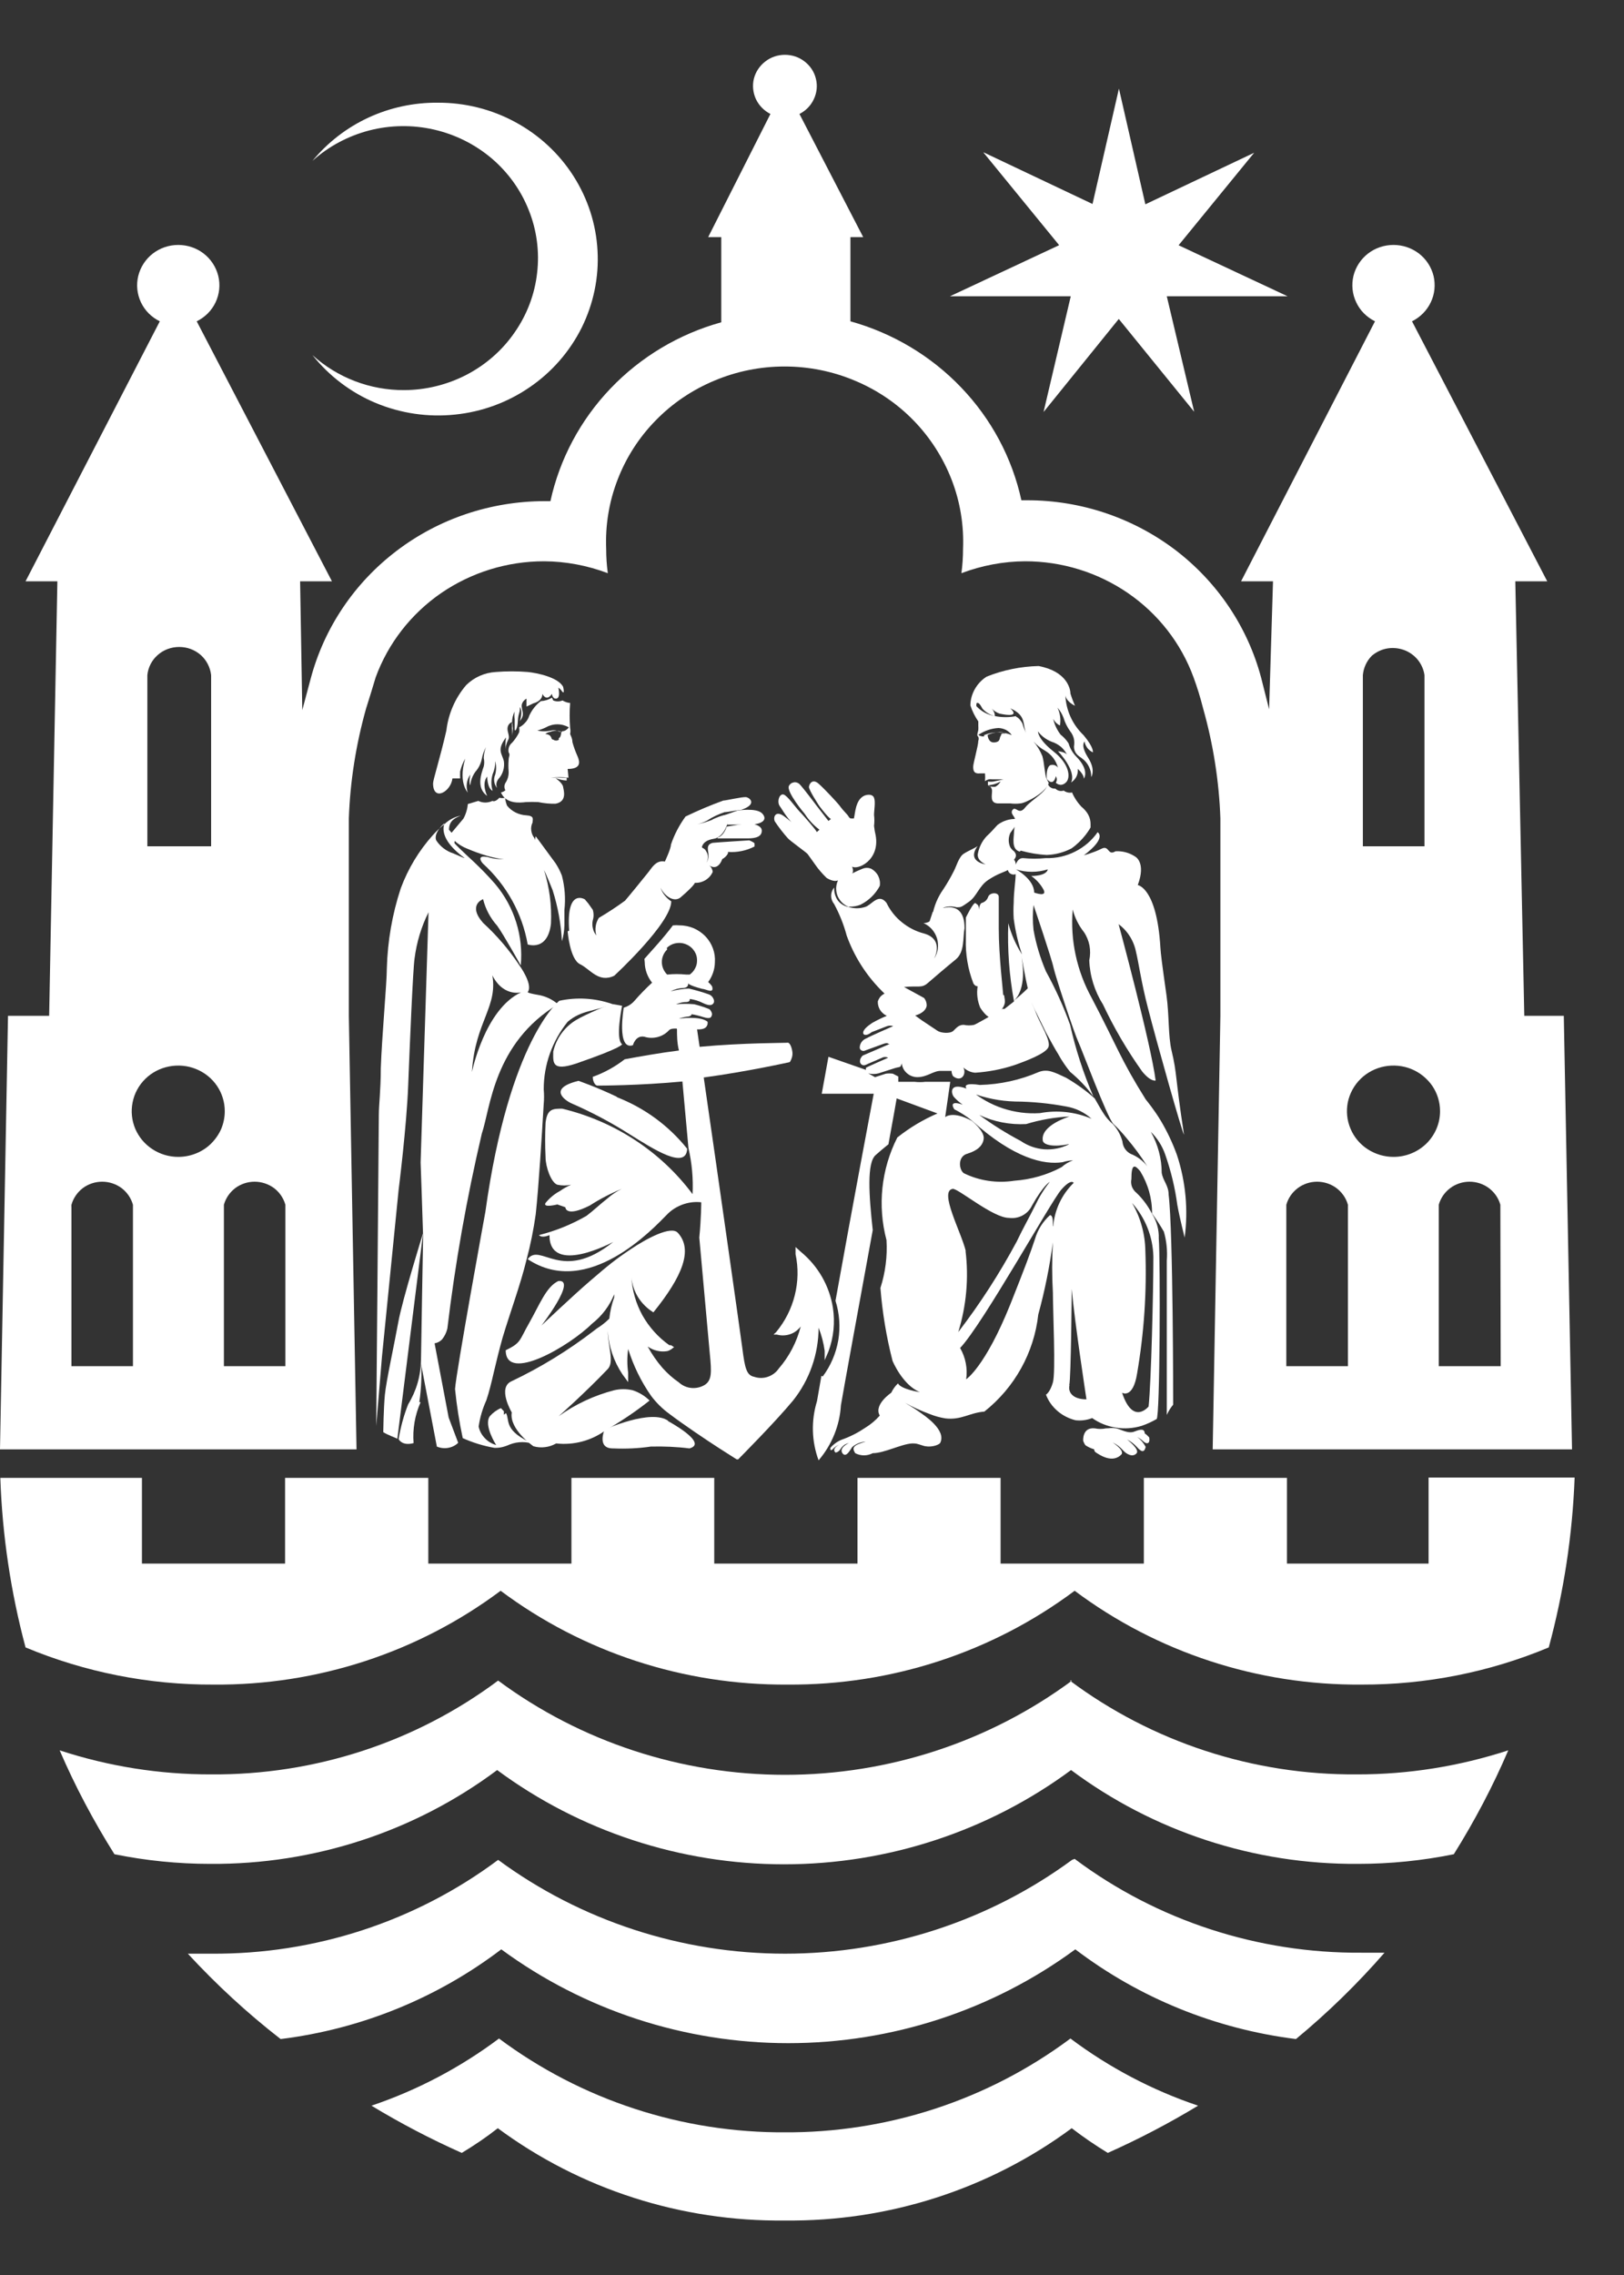 <svg width="15" height="21" viewBox="0 0 15 21" fill="none" xmlns="http://www.w3.org/2000/svg">
<rect x="0" y="0" width="15" height="21" fill="#333333" stroke="none"/>
<g clip-path="url(#clip0_618_53)">
<path d="M4.654 13.059V13.027L4.627 12.998C4.587 13.015 4.552 13.041 4.524 13.073C4.465 13.157 4.583 13.339 4.583 13.339C4.543 13.327 4.506 13.306 4.478 13.275C4.449 13.245 4.429 13.208 4.421 13.168C4.433 13.085 4.457 13.003 4.492 12.926C4.515 12.859 4.539 12.764 4.562 12.663C4.586 12.562 4.609 12.466 4.642 12.348C4.71 12.12 4.807 11.86 4.863 11.629C4.9 11.491 4.928 11.351 4.948 11.21C4.975 10.962 5.004 10.497 5.022 10.191C5.026 10.146 5.026 10.101 5.022 10.055C5.022 9.829 5.1 9.61 5.243 9.432C5.375 9.319 5.499 9.339 5.652 9.267C5.496 9.213 5.328 9.203 5.166 9.238C5.166 9.238 4.704 9.596 4.483 11.187C4.483 11.187 4.212 12.669 4.203 12.822C4.218 12.974 4.242 13.125 4.274 13.275C4.367 13.317 4.466 13.347 4.568 13.365C4.598 13.365 4.639 13.365 4.71 13.333C4.783 13.305 4.865 13.305 4.939 13.333C4.645 13.209 4.712 13.113 4.674 13.044" fill="white"/>
<path d="M6.627 7.739H6.907C6.989 7.739 7.039 7.719 7.036 7.664C7.033 7.609 6.916 7.598 6.916 7.598L6.712 7.63C6.712 7.63 6.689 7.713 6.63 7.731" fill="white"/>
<path d="M9.266 9.183C9.266 9.16 9.225 8.825 9.225 8.568C9.225 8.435 9.225 8.326 9.225 8.279C9.225 8.233 9.142 8.236 9.127 8.279C9.113 8.323 9.071 8.334 9.071 8.334C9.071 8.334 9.048 8.334 9.042 8.398C9.042 8.349 9.027 8.352 9.01 8.337C8.992 8.323 8.921 8.47 8.921 8.47C8.921 8.47 8.921 8.508 8.921 8.603C8.921 8.623 8.921 8.646 8.921 8.672C8.917 8.809 8.94 8.945 8.989 9.073C8.992 9.082 8.998 9.089 9.005 9.095C9.012 9.101 9.021 9.104 9.03 9.105C9.019 9.172 9.028 9.24 9.054 9.302C9.133 9.423 9.175 9.394 9.175 9.394C9.316 9.279 9.278 9.235 9.275 9.189" fill="white"/>
<path d="M6.159 8.75C6.174 8.735 6.193 8.723 6.213 8.715C6.233 8.707 6.255 8.704 6.276 8.704C6.298 8.704 6.32 8.709 6.34 8.718C6.36 8.726 6.378 8.739 6.393 8.754C6.408 8.77 6.42 8.788 6.428 8.808C6.436 8.828 6.439 8.85 6.438 8.871C6.438 8.896 6.431 8.92 6.419 8.941C6.408 8.963 6.391 8.981 6.371 8.996H6.338C6.28 8.99 6.22 8.99 6.162 8.996C6.131 8.965 6.113 8.923 6.113 8.88C6.113 8.837 6.131 8.795 6.162 8.765M5.955 8.883C5.956 8.951 5.98 9.017 6.023 9.071C5.964 9.125 5.908 9.183 5.855 9.244C5.83 9.271 5.797 9.291 5.761 9.302C5.761 9.302 5.693 9.7 5.846 9.648C5.846 9.648 5.87 9.553 5.952 9.57C5.993 9.583 6.036 9.583 6.077 9.572C6.118 9.561 6.154 9.538 6.182 9.507C6.22 9.478 6.329 9.507 6.329 9.507C6.415 9.489 6.518 9.53 6.536 9.452C6.536 9.445 6.536 9.438 6.536 9.432C6.468 9.374 6.271 9.403 6.271 9.403C6.294 9.394 6.319 9.388 6.344 9.385C6.344 9.385 6.385 9.385 6.388 9.362C6.424 9.368 6.46 9.377 6.494 9.388C6.568 9.411 6.571 9.388 6.577 9.362C6.575 9.345 6.566 9.328 6.553 9.316C6.507 9.297 6.46 9.282 6.412 9.27C6.356 9.265 6.3 9.265 6.244 9.27C6.269 9.26 6.294 9.253 6.321 9.25C6.347 9.25 6.374 9.25 6.371 9.221C6.413 9.227 6.454 9.239 6.491 9.258C6.539 9.281 6.562 9.281 6.577 9.273C6.592 9.264 6.592 9.255 6.595 9.25V9.235C6.592 9.223 6.587 9.212 6.579 9.202C6.572 9.193 6.562 9.185 6.55 9.18C6.489 9.158 6.426 9.14 6.362 9.125C6.305 9.128 6.249 9.137 6.194 9.151C6.228 9.133 6.267 9.122 6.306 9.12C6.365 9.12 6.356 9.076 6.356 9.076C6.356 9.076 6.356 9.094 6.486 9.128C6.518 9.128 6.6 9.18 6.577 9.105C6.567 9.09 6.555 9.077 6.541 9.065C6.58 9.012 6.602 8.948 6.603 8.883C6.606 8.839 6.6 8.796 6.585 8.755C6.57 8.714 6.547 8.676 6.516 8.644C6.486 8.612 6.449 8.587 6.409 8.569C6.368 8.552 6.324 8.542 6.279 8.542C6.258 8.54 6.236 8.54 6.215 8.542C6.129 8.658 6.026 8.767 5.952 8.851" fill="white"/>
<path d="M6.173 13.116C6.014 13.001 5.584 13.197 5.584 13.197C5.584 13.197 5.508 13.373 5.664 13.37C5.78 13.375 5.896 13.37 6.011 13.353C6.13 13.35 6.25 13.355 6.368 13.37C6.55 13.321 6.167 13.116 6.167 13.116" fill="white"/>
<path d="M3.679 12.204C3.643 12.403 3.567 12.749 3.555 12.874C3.543 12.998 3.54 13.22 3.54 13.22C3.587 13.249 3.649 13.269 3.67 13.281L3.908 11.381C3.908 11.381 3.714 12.005 3.679 12.204Z" fill="white"/>
<path d="M6.715 7.612H6.91C7.048 7.612 7.092 7.563 7.039 7.508C6.986 7.454 6.812 7.482 6.812 7.482L6.68 7.529C6.68 7.529 6.745 7.529 6.712 7.618" fill="white"/>
<path d="M13.861 12.611H13.289V11.141C13.289 11.141 13.289 11.127 13.289 11.121C13.306 11.06 13.343 11.006 13.395 10.967C13.446 10.929 13.509 10.908 13.573 10.908C13.638 10.908 13.701 10.929 13.752 10.967C13.804 11.006 13.841 11.06 13.858 11.121C13.858 11.121 13.858 11.121 13.858 11.141L13.861 12.611ZM12.871 10.679C12.786 10.679 12.703 10.654 12.632 10.608C12.561 10.562 12.506 10.496 12.474 10.419C12.441 10.342 12.433 10.257 12.449 10.175C12.466 10.093 12.507 10.018 12.567 9.959C12.627 9.9 12.704 9.86 12.787 9.844C12.87 9.828 12.957 9.836 13.036 9.868C13.114 9.9 13.181 9.954 13.229 10.023C13.276 10.092 13.301 10.174 13.301 10.257C13.301 10.369 13.256 10.476 13.175 10.556C13.094 10.635 12.985 10.679 12.871 10.679ZM12.45 12.611H11.881V11.141C11.881 11.141 11.881 11.127 11.881 11.121C11.898 11.06 11.935 11.006 11.987 10.967C12.038 10.929 12.101 10.908 12.165 10.908C12.23 10.908 12.293 10.929 12.344 10.967C12.396 11.006 12.433 11.06 12.45 11.121C12.45 11.121 12.45 11.121 12.45 11.141V12.611ZM12.588 6.232C12.594 6.165 12.623 6.101 12.671 6.053C12.711 6.019 12.76 5.995 12.812 5.986C12.864 5.977 12.918 5.982 12.968 6C13.018 6.018 13.062 6.05 13.095 6.09C13.128 6.131 13.15 6.18 13.157 6.232V6.275V7.812H12.588V6.232ZM2.636 12.611H2.068V11.141C2.068 11.141 2.068 11.127 2.068 11.121C2.085 11.06 2.122 11.006 2.173 10.967C2.224 10.929 2.287 10.908 2.352 10.908C2.416 10.908 2.479 10.929 2.531 10.967C2.582 11.006 2.619 11.06 2.636 11.121C2.636 11.121 2.636 11.121 2.636 11.141V12.611ZM1.646 10.679C1.561 10.679 1.478 10.654 1.408 10.608C1.337 10.562 1.282 10.496 1.249 10.419C1.217 10.342 1.208 10.257 1.225 10.175C1.241 10.093 1.282 10.018 1.342 9.959C1.402 9.9 1.479 9.86 1.563 9.844C1.646 9.828 1.732 9.836 1.811 9.868C1.89 9.9 1.957 9.954 2.004 10.023C2.051 10.092 2.076 10.174 2.076 10.257C2.076 10.313 2.065 10.368 2.044 10.419C2.022 10.47 1.99 10.516 1.95 10.556C1.911 10.595 1.863 10.626 1.811 10.647C1.759 10.668 1.703 10.679 1.646 10.679ZM1.228 12.611H0.66V11.141C0.659 11.134 0.659 11.128 0.66 11.121C0.677 11.06 0.714 11.006 0.765 10.967C0.816 10.929 0.879 10.908 0.944 10.908C1.009 10.908 1.071 10.929 1.123 10.967C1.174 11.006 1.211 11.06 1.228 11.121C1.228 11.121 1.228 11.121 1.228 11.141V12.611ZM1.361 6.278V6.232C1.368 6.161 1.402 6.094 1.457 6.046C1.511 5.998 1.582 5.972 1.655 5.972C1.729 5.972 1.799 5.998 1.854 6.046C1.908 6.094 1.942 6.161 1.95 6.232V7.812H1.361V6.278ZM14.079 9.377L13.996 5.366H14.291L13.042 2.966C13.118 2.928 13.179 2.867 13.215 2.791C13.252 2.715 13.26 2.629 13.241 2.547C13.221 2.466 13.174 2.393 13.107 2.341C13.039 2.289 12.956 2.261 12.871 2.261C12.785 2.261 12.702 2.289 12.635 2.341C12.568 2.393 12.521 2.466 12.501 2.547C12.482 2.629 12.49 2.715 12.527 2.791C12.562 2.867 12.624 2.928 12.7 2.966L11.463 5.366H11.758L11.722 6.547L11.649 6.258C11.525 5.789 11.245 5.373 10.855 5.076C10.464 4.78 9.984 4.618 9.49 4.618H9.434C9.349 4.228 9.157 3.868 8.878 3.577C8.6 3.286 8.246 3.075 7.855 2.966V2.189H7.973L7.384 1.052C7.443 1.022 7.49 0.974 7.517 0.915C7.545 0.856 7.552 0.79 7.536 0.727C7.521 0.664 7.484 0.608 7.432 0.568C7.38 0.527 7.316 0.506 7.25 0.506C7.184 0.506 7.12 0.527 7.068 0.568C7.016 0.608 6.979 0.664 6.963 0.727C6.948 0.79 6.955 0.856 6.982 0.915C7.01 0.974 7.057 1.022 7.116 1.052L6.541 2.189H6.662V2.975C6.271 3.083 5.917 3.295 5.639 3.586C5.361 3.877 5.169 4.237 5.084 4.626H5.028C4.533 4.627 4.053 4.788 3.663 5.085C3.272 5.382 2.993 5.798 2.869 6.267L2.792 6.555L2.772 5.366H3.066L1.817 2.966C1.894 2.928 1.955 2.867 1.991 2.791C2.027 2.715 2.036 2.629 2.016 2.547C1.996 2.466 1.949 2.393 1.882 2.341C1.815 2.289 1.732 2.261 1.646 2.261C1.561 2.261 1.478 2.289 1.411 2.341C1.344 2.393 1.297 2.466 1.277 2.547C1.257 2.629 1.266 2.715 1.302 2.791C1.338 2.867 1.399 2.928 1.476 2.966L0.236 5.366H0.53L0.454 9.377H0.074L0 13.379H3.293L3.222 9.377V7.555C3.234 7.212 3.288 6.872 3.381 6.541C3.411 6.446 3.44 6.353 3.47 6.252C3.585 5.938 3.796 5.667 4.074 5.475C4.353 5.284 4.684 5.181 5.025 5.181C5.226 5.182 5.426 5.22 5.614 5.291C5.604 5.217 5.599 5.143 5.599 5.068C5.59 4.85 5.625 4.633 5.704 4.429C5.782 4.225 5.902 4.038 6.056 3.881C6.21 3.723 6.395 3.598 6.6 3.513C6.804 3.427 7.024 3.383 7.247 3.383C7.469 3.383 7.69 3.427 7.894 3.513C8.099 3.598 8.284 3.723 8.438 3.881C8.591 4.038 8.711 4.225 8.79 4.429C8.869 4.633 8.904 4.85 8.895 5.068C8.895 5.143 8.89 5.217 8.88 5.291C9.068 5.22 9.268 5.182 9.469 5.181C9.809 5.181 10.141 5.284 10.419 5.475C10.698 5.667 10.909 5.938 11.024 6.252C11.057 6.342 11.086 6.434 11.113 6.541C11.206 6.871 11.26 7.212 11.272 7.555V9.377L11.201 13.379H14.52L14.444 9.377H14.079Z" fill="white"/>
<path d="M7.846 8.369C7.881 8.37 7.915 8.364 7.946 8.352C8.023 8.314 8.086 8.253 8.126 8.178C8.131 8.147 8.126 8.115 8.112 8.086C8.098 8.058 8.075 8.035 8.047 8.019C8.034 8.014 8.021 8.011 8.007 8.011C7.993 8.011 7.979 8.014 7.967 8.019C7.934 8.032 7.901 8.047 7.87 8.063C7.89 8.043 7.87 7.999 7.87 7.999C7.92 8.034 8.129 7.942 8.088 7.711C8.081 7.682 8.076 7.653 8.073 7.624C8.077 7.59 8.077 7.556 8.073 7.523C8.073 7.479 8.088 7.402 8.073 7.364C8.058 7.326 8.008 7.335 7.985 7.344C7.899 7.381 7.899 7.514 7.887 7.555H7.861C7.843 7.555 7.84 7.534 7.82 7.514C7.796 7.489 7.773 7.462 7.752 7.433C7.734 7.41 7.617 7.283 7.561 7.234C7.505 7.185 7.475 7.234 7.472 7.263C7.469 7.292 7.569 7.442 7.569 7.442C7.652 7.552 7.675 7.56 7.675 7.56L7.652 7.578C7.652 7.578 7.652 7.578 7.546 7.442C7.546 7.442 7.425 7.28 7.384 7.237C7.377 7.231 7.368 7.226 7.359 7.223C7.35 7.221 7.34 7.22 7.331 7.222C7.321 7.224 7.313 7.227 7.305 7.233C7.297 7.239 7.291 7.246 7.287 7.254C7.26 7.309 7.434 7.514 7.434 7.514C7.47 7.57 7.516 7.619 7.569 7.659L7.543 7.682C7.558 7.682 7.407 7.514 7.407 7.514C7.346 7.454 7.298 7.376 7.251 7.341C7.204 7.306 7.172 7.396 7.201 7.439C7.231 7.482 7.234 7.494 7.278 7.552C7.322 7.609 7.46 7.737 7.46 7.737C7.394 7.66 7.319 7.592 7.237 7.531C7.16 7.479 7.139 7.546 7.157 7.583C7.194 7.638 7.234 7.69 7.278 7.739C7.298 7.762 7.449 7.869 7.46 7.884L7.528 7.979C7.559 8.024 7.595 8.065 7.634 8.103C7.634 8.103 7.699 8.147 7.74 8.126C7.73 8.149 7.724 8.173 7.723 8.198C7.723 8.223 7.727 8.247 7.736 8.27C7.746 8.293 7.76 8.314 7.778 8.332C7.796 8.349 7.817 8.363 7.84 8.372" fill="white"/>
<path d="M9.873 10.563C9.803 10.599 9.724 10.614 9.646 10.609C9.567 10.603 9.492 10.576 9.428 10.532C9.294 10.461 9.166 10.381 9.045 10.292C9.18 10.355 9.329 10.384 9.478 10.376C9.608 10.336 9.743 10.313 9.879 10.306C9.879 10.306 9.616 10.384 9.631 10.523C9.631 10.575 9.749 10.589 9.87 10.561M8.02 9.908C8.051 9.916 8.083 9.916 8.114 9.908L8.267 9.859C8.318 9.844 8.315 9.859 8.329 9.816C8.333 9.85 8.349 9.882 8.375 9.905C8.401 9.929 8.435 9.942 8.471 9.943C8.568 9.943 8.621 9.882 8.694 9.885H8.789C8.789 9.914 8.803 9.934 8.803 9.934C8.88 9.995 8.93 9.914 8.898 9.853C8.927 9.881 8.966 9.899 9.007 9.902C9.129 9.894 9.25 9.871 9.366 9.833C9.466 9.798 9.661 9.726 9.684 9.665C9.708 9.605 9.608 9.452 9.569 9.351C9.555 9.31 9.549 9.305 9.525 9.247C9.543 9.29 9.587 9.38 9.637 9.481L9.661 9.53C9.699 9.599 9.737 9.671 9.775 9.732C9.806 9.789 9.843 9.843 9.884 9.894C9.965 9.961 10.038 10.037 10.099 10.122C10.007 9.908 9.935 9.687 9.884 9.46C9.823 9.29 9.748 9.125 9.661 8.967C9.608 8.843 9.569 8.714 9.546 8.583C9.538 8.507 9.538 8.43 9.546 8.354C9.546 8.354 9.714 8.848 9.731 8.932C9.749 9.016 9.923 9.538 9.958 9.613C9.993 9.689 10.223 10.306 10.282 10.373C10.325 10.413 10.366 10.457 10.403 10.503C10.474 10.586 10.539 10.674 10.597 10.766C10.557 10.714 10.503 10.674 10.441 10.65C10.42 10.639 10.402 10.622 10.389 10.602C10.376 10.582 10.369 10.558 10.367 10.535C10.351 10.477 10.322 10.424 10.282 10.379C10.246 10.349 10.215 10.314 10.191 10.275C10.164 10.234 10.138 10.185 10.111 10.139C10.03 10.067 9.941 10.003 9.846 9.948C9.731 9.894 9.675 9.865 9.593 9.896C9.422 9.97 9.238 10.01 9.051 10.015C8.821 9.98 8.963 10.084 8.963 10.084C9.095 10.136 9.235 10.164 9.378 10.168C9.536 10.169 9.694 10.185 9.849 10.214C9.936 10.229 10.017 10.268 10.082 10.327C9.931 10.263 9.765 10.245 9.605 10.275C9.371 10.29 9.142 10.214 8.965 10.064C8.759 9.972 8.783 10.096 8.812 10.127C8.836 10.154 8.863 10.177 8.892 10.197C8.748 10.148 8.815 10.24 8.815 10.24C8.873 10.269 8.927 10.304 8.977 10.344C9.366 10.696 9.646 10.754 9.814 10.728C9.845 10.718 9.878 10.712 9.911 10.711C9.872 10.725 9.836 10.746 9.805 10.774C9.67 10.846 9.522 10.888 9.369 10.899C9.209 10.924 9.045 10.9 8.901 10.829C8.856 10.794 8.845 10.676 8.933 10.65C9.021 10.624 9.08 10.578 9.086 10.509C9.092 10.439 8.977 10.347 8.977 10.347C8.798 10.249 8.73 10.312 8.73 10.312L8.777 9.986H8.547C8.514 9.99 8.48 9.99 8.447 9.986H8.429H8.297V9.937L8.247 9.911C8.225 9.908 8.204 9.908 8.182 9.911L8.082 9.943L8.02 9.908ZM9.431 8.811C9.446 8.877 9.466 9.01 9.493 9.123C9.45 9.165 9.404 9.206 9.357 9.244C9.487 9.137 9.446 8.88 9.431 8.811ZM9.384 8.025C9.48 8.055 9.582 8.055 9.678 8.025C9.664 8.089 9.525 8.086 9.525 8.086C9.568 8.116 9.604 8.154 9.631 8.199C9.69 8.291 9.552 8.239 9.552 8.239C9.552 8.115 9.384 8.025 9.384 8.025ZM10.579 11.548C10.577 11.392 10.535 11.239 10.456 11.104C10.579 11.241 10.649 11.417 10.653 11.6C10.653 11.924 10.633 12.755 10.609 12.983C10.609 12.983 10.465 13.162 10.364 12.856C10.364 12.856 10.465 12.917 10.503 12.677C10.567 12.303 10.593 11.924 10.579 11.545M9.876 12.787C9.893 12.721 9.899 11.898 9.899 11.898C9.926 12.207 10.035 12.917 10.035 12.917C9.908 12.917 9.861 12.851 9.879 12.784M9.725 11.317C9.725 11.259 9.725 11.222 9.699 11.216C9.633 11.275 9.585 11.351 9.56 11.436C9.513 11.577 9.472 11.687 9.331 12.042C9.098 12.62 8.924 12.732 8.924 12.732C8.938 12.633 8.919 12.531 8.868 12.443C9.077 12.224 9.708 11.089 9.802 10.982C9.896 10.875 9.917 10.919 9.917 10.919C9.807 11.026 9.74 11.169 9.728 11.32M8.921 11.551C8.88 11.375 8.668 10.991 8.801 10.974C8.856 10.974 9.172 11.242 9.319 11.242C9.362 11.248 9.406 11.24 9.444 11.22C9.482 11.2 9.513 11.168 9.531 11.13C9.64 10.936 9.696 10.91 9.696 10.91C9.642 10.978 9.597 11.052 9.56 11.13C9.51 11.231 9.448 11.34 9.39 11.462C9.233 11.754 9.053 12.033 8.851 12.296C8.926 12.053 8.949 11.797 8.918 11.545M7.587 12.7L7.546 12.934C7.491 13.113 7.496 13.305 7.561 13.48C7.683 13.337 7.756 13.159 7.767 12.972C7.802 12.767 7.938 12.028 8.061 11.355C8.026 11.034 8.005 10.734 8.088 10.662C8.17 10.589 8.232 10.543 8.206 10.563C8.253 10.309 8.282 10.139 8.282 10.139L8.659 10.278C8.526 10.335 8.401 10.41 8.288 10.5C8.139 10.794 8.104 11.13 8.188 11.447C8.197 11.597 8.178 11.746 8.132 11.889C8.15 12.116 8.187 12.341 8.244 12.562C8.244 12.562 8.335 12.784 8.497 12.851C8.497 12.851 8.323 12.825 8.294 12.77C8.268 12.795 8.247 12.824 8.232 12.856C8.232 12.856 8.067 12.966 8.126 13.067C8.087 13.111 8.042 13.149 7.991 13.18C7.926 13.224 7.856 13.26 7.781 13.287C7.738 13.303 7.699 13.33 7.67 13.365C7.67 13.388 7.67 13.39 7.687 13.382C7.704 13.362 7.725 13.346 7.749 13.336C7.696 13.365 7.699 13.393 7.717 13.408C7.717 13.408 7.746 13.408 7.767 13.37C7.775 13.358 7.786 13.347 7.798 13.338C7.811 13.33 7.825 13.324 7.84 13.321C7.84 13.321 7.746 13.362 7.781 13.414C7.817 13.466 7.861 13.367 7.873 13.356C7.908 13.327 7.951 13.31 7.996 13.307C7.879 13.341 7.867 13.362 7.899 13.414C7.924 13.427 7.952 13.434 7.98 13.434C8.009 13.434 8.036 13.427 8.061 13.414C8.167 13.414 8.323 13.33 8.424 13.324C8.462 13.324 8.462 13.324 8.524 13.344C8.586 13.365 8.662 13.344 8.683 13.321C8.748 13.2 8.53 13.061 8.491 13.033C8.453 13.004 8.359 12.949 8.359 12.949C8.432 12.989 8.509 13.024 8.588 13.053C8.635 13.072 8.683 13.085 8.733 13.093C8.88 13.11 8.954 13.041 9.092 13.03C9.372 12.808 9.551 12.486 9.59 12.134C9.65 11.915 9.695 11.692 9.725 11.467C9.716 11.622 9.716 11.777 9.725 11.932C9.725 12.103 9.752 12.669 9.725 12.761C9.699 12.853 9.661 12.874 9.661 12.874C9.683 12.932 9.72 12.984 9.768 13.025C9.816 13.066 9.873 13.095 9.934 13.11C9.986 13.116 10.039 13.109 10.088 13.09C10.153 13.136 10.228 13.166 10.307 13.178C10.386 13.191 10.467 13.185 10.544 13.162C10.592 13.146 10.639 13.124 10.683 13.099C10.715 13.082 10.718 11.626 10.703 11.433C10.706 11.352 10.684 11.273 10.641 11.205C10.604 11.133 10.556 11.067 10.497 11.011C10.478 10.996 10.464 10.976 10.455 10.954C10.447 10.932 10.445 10.907 10.45 10.884C10.45 10.737 10.482 10.751 10.532 10.812C10.604 10.93 10.642 11.064 10.641 11.202C10.681 11.256 10.717 11.312 10.75 11.369C10.775 11.456 10.784 11.547 10.777 11.638C10.777 11.638 10.777 12.934 10.777 13.061C10.792 13.027 10.812 12.995 10.836 12.966C10.836 12.966 10.836 11.366 10.794 11.028C10.794 10.942 10.742 10.901 10.73 10.826C10.73 10.694 10.695 10.564 10.63 10.448C10.689 10.506 10.735 10.578 10.762 10.656C10.815 10.807 10.853 10.963 10.874 11.121C10.895 11.239 10.942 11.424 10.942 11.424C10.976 11.168 10.952 10.908 10.871 10.662C10.831 10.551 10.781 10.445 10.721 10.344C10.662 10.246 10.6 10.171 10.582 10.148C10.35 9.778 10.32 9.663 10.085 9.215C9.946 8.964 9.884 8.679 9.908 8.395C9.927 8.47 9.962 8.541 10.011 8.603C10.037 8.641 10.054 8.683 10.063 8.728C10.071 8.772 10.071 8.818 10.061 8.863C10.066 9.008 10.11 9.149 10.188 9.273C10.29 9.489 10.411 9.696 10.55 9.891C10.63 9.989 10.674 9.974 10.674 9.974C10.63 9.631 10.332 8.531 10.332 8.531C10.418 8.595 10.475 8.689 10.494 8.793C10.512 8.86 10.544 9.082 10.603 9.305C10.683 9.619 10.921 10.46 10.936 10.474C10.851 9.92 10.874 9.92 10.821 9.697C10.789 9.562 10.8 9.371 10.774 9.186C10.733 8.897 10.721 8.802 10.718 8.747C10.685 8.193 10.509 8.17 10.509 8.17C10.588 7.959 10.485 7.907 10.485 7.907C10.431 7.871 10.367 7.854 10.303 7.858C10.229 7.904 10.247 7.797 10.173 7.835C10.099 7.872 10.011 7.895 10.011 7.895C10.229 7.731 10.138 7.682 10.138 7.682C10.085 7.758 10.014 7.819 9.93 7.861C9.847 7.903 9.754 7.924 9.661 7.921C9.59 7.928 9.519 7.928 9.448 7.921C9.413 7.921 9.395 7.947 9.381 7.982C9.382 7.974 9.381 7.965 9.378 7.957C9.376 7.949 9.372 7.942 9.366 7.936C9.384 7.913 9.395 7.89 9.366 7.858C9.352 7.848 9.34 7.835 9.331 7.82C9.322 7.8 9.317 7.778 9.317 7.755C9.317 7.733 9.322 7.711 9.331 7.69C9.357 7.65 9.393 7.618 9.393 7.56C9.328 7.556 9.264 7.576 9.213 7.615C9.18 7.65 9.157 7.679 9.113 7.719C9.072 7.763 9.045 7.817 9.033 7.875C9.016 7.944 9.104 7.979 9.104 7.979C9.104 7.979 8.924 7.956 9.03 7.809C9.013 7.826 8.945 7.852 8.901 7.881C8.856 7.91 8.833 7.999 8.809 8.043C8.78 8.1 8.748 8.156 8.712 8.21C8.661 8.282 8.627 8.364 8.612 8.45C8.644 8.417 8.682 8.392 8.724 8.375C8.761 8.365 8.799 8.365 8.836 8.375C8.877 8.375 8.877 8.375 8.951 8.323C9.024 8.271 9.042 8.178 9.13 8.121C9.219 8.063 9.26 8.057 9.31 8.031C9.311 8.04 9.315 8.048 9.321 8.054C9.326 8.061 9.334 8.066 9.342 8.069C9.348 8.071 9.355 8.073 9.362 8.073C9.368 8.073 9.375 8.071 9.381 8.069C9.381 8.129 9.363 8.233 9.363 8.334C9.36 8.382 9.36 8.431 9.363 8.479C9.378 8.591 9.403 8.703 9.44 8.811C9.383 8.721 9.34 8.624 9.313 8.522C9.304 8.764 9.322 9.006 9.366 9.244L9.278 9.313H9.257L9.186 9.365H9.169C9.122 9.394 9.018 9.452 8.998 9.46C8.966 9.467 8.933 9.467 8.901 9.46C8.856 9.46 8.836 9.486 8.806 9.515C8.777 9.544 8.689 9.536 8.659 9.515L8.512 9.417L8.453 9.374C8.506 9.359 8.55 9.33 8.559 9.287C8.561 9.26 8.552 9.233 8.535 9.212L8.35 9.111C8.485 9.097 8.512 9.125 8.571 9.073C8.63 9.022 8.742 8.926 8.827 8.857C8.912 8.788 8.892 8.655 8.909 8.568C8.909 8.253 8.615 8.418 8.615 8.418L8.588 8.499C8.588 8.513 8.535 8.525 8.527 8.519C8.557 8.533 8.585 8.552 8.607 8.577C8.629 8.602 8.645 8.631 8.655 8.663C8.664 8.694 8.666 8.727 8.662 8.76C8.657 8.792 8.645 8.824 8.627 8.851C8.627 8.851 8.727 8.672 8.535 8.617C8.46 8.598 8.39 8.562 8.33 8.513C8.27 8.465 8.221 8.403 8.188 8.334C8.114 8.239 8.052 8.354 7.991 8.372C7.941 8.388 7.887 8.388 7.837 8.372C7.813 8.368 7.789 8.357 7.769 8.342C7.749 8.327 7.733 8.308 7.723 8.285C7.709 8.256 7.703 8.224 7.705 8.193C7.687 8.214 7.677 8.241 7.677 8.269C7.677 8.297 7.687 8.324 7.705 8.346C7.754 8.437 7.793 8.534 7.82 8.635C7.888 8.825 7.997 8.998 8.141 9.143L8.17 9.172C8.155 9.179 8.142 9.189 8.131 9.201C8.121 9.214 8.113 9.228 8.108 9.244C8.107 9.272 8.114 9.299 8.129 9.323C8.144 9.346 8.165 9.365 8.191 9.377C8.144 9.396 8.099 9.418 8.055 9.443C8.008 9.475 7.979 9.501 7.973 9.527C7.967 9.553 7.999 9.57 8.052 9.527L8.194 9.472C8.212 9.466 8.232 9.466 8.25 9.472C8.25 9.472 8.038 9.564 8.002 9.585C7.984 9.592 7.968 9.604 7.957 9.62C7.946 9.636 7.94 9.655 7.941 9.674C7.942 9.679 7.944 9.684 7.947 9.688C7.951 9.692 7.955 9.695 7.96 9.698C7.965 9.7 7.97 9.701 7.975 9.701C7.981 9.701 7.986 9.7 7.991 9.697L8.156 9.637C8.206 9.619 8.197 9.637 8.217 9.637L7.97 9.743C7.961 9.75 7.955 9.758 7.95 9.768C7.945 9.777 7.943 9.788 7.943 9.798C7.943 9.804 7.945 9.81 7.948 9.815C7.95 9.82 7.955 9.824 7.96 9.828C7.965 9.831 7.97 9.833 7.976 9.833C7.982 9.834 7.988 9.832 7.994 9.83L8.147 9.764C8.155 9.759 8.165 9.757 8.175 9.757C8.184 9.757 8.194 9.759 8.203 9.764C8.203 9.764 8.005 9.85 7.999 9.856C7.998 9.859 7.997 9.863 7.997 9.866C7.997 9.87 7.998 9.873 7.999 9.876L7.652 9.755L7.59 10.096H8.07C8.07 10.096 7.867 11.17 7.717 12.007C7.754 12.125 7.763 12.249 7.743 12.37C7.722 12.492 7.673 12.607 7.599 12.706" fill="white"/>
<path d="M5.243 8.597C5.243 8.597 5.263 8.854 5.357 8.9C5.452 8.946 5.528 9.076 5.673 9.007C5.673 9.007 6.2 8.522 6.2 8.32C6.153 8.289 6.118 8.245 6.1 8.193C6.144 8.282 6.232 8.331 6.288 8.282C6.418 8.17 6.418 8.149 6.418 8.149C6.452 8.151 6.487 8.142 6.516 8.124C6.546 8.106 6.569 8.08 6.583 8.048C6.582 8.037 6.578 8.025 6.573 8.015C6.567 8.004 6.56 7.995 6.55 7.988C6.636 8.045 6.671 7.93 6.671 7.93C6.694 7.918 6.712 7.9 6.724 7.878V7.864C6.809 7.87 6.893 7.853 6.969 7.814C6.969 7.814 6.969 7.794 6.969 7.786C6.969 7.777 6.921 7.757 6.921 7.757C6.921 7.757 6.603 7.777 6.583 7.78C6.512 7.797 6.547 7.858 6.544 7.898C6.546 7.922 6.538 7.946 6.524 7.965C6.534 7.949 6.539 7.931 6.539 7.913C6.539 7.894 6.534 7.876 6.524 7.861C6.506 7.82 6.474 7.835 6.486 7.809C6.497 7.783 6.521 7.754 6.595 7.742C6.668 7.731 6.721 7.633 6.727 7.557C6.727 7.537 6.727 7.529 6.709 7.523C6.692 7.517 6.6 7.552 6.574 7.569C6.53 7.586 6.485 7.6 6.438 7.609C6.47 7.602 6.501 7.59 6.53 7.575C6.58 7.542 6.635 7.516 6.692 7.497C6.718 7.497 6.812 7.477 6.842 7.477C7.001 7.425 6.924 7.361 6.889 7.358C6.854 7.355 6.703 7.39 6.68 7.39C6.562 7.433 6.446 7.482 6.332 7.537C6.274 7.617 6.228 7.704 6.197 7.797C6.197 7.835 6.141 7.953 6.141 7.953C6.061 7.936 6.02 8.011 5.991 8.048C5.961 8.086 5.799 8.285 5.773 8.314C5.695 8.371 5.614 8.424 5.531 8.473C5.516 8.497 5.506 8.523 5.502 8.551C5.498 8.579 5.5 8.608 5.508 8.635C5.492 8.615 5.481 8.593 5.476 8.569C5.47 8.545 5.47 8.52 5.475 8.496C5.485 8.464 5.485 8.43 5.475 8.398L5.434 8.34L5.402 8.302C5.402 8.302 5.228 8.193 5.257 8.591" fill="white"/>
<path d="M6.253 9.501C6.253 9.559 6.253 9.625 6.271 9.697C6.088 9.72 5.911 9.752 5.77 9.778C5.681 9.847 5.582 9.902 5.475 9.94C5.475 9.986 5.499 10.021 5.517 10.021C5.534 10.021 5.902 10.021 6.303 9.983L6.359 10.598C6.391 10.737 6.404 10.88 6.397 11.023C6.103 10.629 5.676 10.35 5.193 10.234C5.107 10.234 5.054 10.234 5.039 10.364C5.034 10.47 5.034 10.576 5.039 10.682C5.039 10.769 5.089 10.916 5.148 10.936C5.19 10.945 5.233 10.945 5.275 10.936C5.239 10.952 5.204 10.971 5.172 10.994C5.121 11.021 5.076 11.059 5.039 11.104C5.01 11.153 5.148 11.118 5.148 11.118L5.222 11.144C5.222 11.144 5.222 11.242 5.449 11.127C5.542 11.067 5.641 11.016 5.743 10.974C5.696 10.997 5.653 11.026 5.614 11.06C5.54 11.118 5.49 11.167 5.419 11.222C5.281 11.302 5.133 11.362 4.978 11.401C5.007 11.433 5.075 11.401 5.075 11.401C5.075 11.782 5.664 11.464 5.664 11.464C5.184 11.848 4.992 11.464 4.874 11.623C5.431 11.993 6.038 11.335 6.159 11.213C6.199 11.171 6.249 11.139 6.304 11.119C6.359 11.099 6.418 11.091 6.477 11.098C6.477 11.098 6.477 11.242 6.459 11.424C6.509 11.976 6.55 12.432 6.556 12.495C6.574 12.674 6.574 12.741 6.509 12.784C6.472 12.806 6.429 12.816 6.386 12.812C6.343 12.808 6.302 12.79 6.271 12.761C6.215 12.723 6.165 12.678 6.12 12.628C6.067 12.567 6.021 12.5 5.982 12.429C6.007 12.447 6.036 12.461 6.067 12.468C6.098 12.476 6.13 12.477 6.162 12.472C6.175 12.469 6.188 12.463 6.2 12.455L6.226 12.435L6.197 12.417H6.182C6.08 12.345 5.995 12.25 5.934 12.142C5.874 12.033 5.839 11.912 5.832 11.788C5.837 11.854 5.859 11.918 5.894 11.975C5.929 12.031 5.978 12.079 6.035 12.114C6.303 11.782 6.403 11.537 6.262 11.381C6.2 11.309 5.967 11.436 5.826 11.531C5.684 11.626 5.62 11.678 5.455 11.82C5.29 11.961 5.001 12.236 5.001 12.236C5.001 12.236 5.334 11.805 5.157 11.825C5.045 11.877 4.983 12.045 4.889 12.21C4.795 12.374 4.816 12.394 4.671 12.464C4.671 12.77 5.26 12.426 5.469 12.218C5.56 12.147 5.631 12.053 5.673 11.947V11.976C5.65 12.039 5.635 12.105 5.628 12.172C5.593 12.207 5.553 12.238 5.511 12.264L5.484 12.285C5.249 12.465 4.996 12.621 4.727 12.749C4.589 12.807 4.727 13.038 4.727 13.038C4.701 13.194 4.927 13.35 4.927 13.35C4.962 13.36 4.999 13.363 5.035 13.358C5.071 13.354 5.105 13.342 5.137 13.324C5.299 13.342 5.462 13.299 5.593 13.203C5.735 13.121 5.871 13.03 6 12.928C5.956 12.885 5.902 12.852 5.843 12.833C5.787 12.82 5.729 12.82 5.673 12.833C5.488 12.881 5.314 12.962 5.16 13.073C5.16 13.073 5.399 12.862 5.614 12.637C5.676 12.57 5.614 12.426 5.614 12.285C5.622 12.428 5.669 12.566 5.749 12.686L5.802 12.758V12.671C5.792 12.599 5.792 12.525 5.802 12.452C5.85 12.606 5.921 12.752 6.014 12.885C6.062 12.949 6.12 13.006 6.185 13.053C6.315 13.151 6.512 13.284 6.65 13.373L6.804 13.471H6.818C6.818 13.471 7.157 13.131 7.325 12.928C7.478 12.736 7.56 12.499 7.561 12.256C7.588 12.324 7.607 12.396 7.617 12.469V12.556L7.652 12.475C7.7 12.346 7.714 12.207 7.693 12.071C7.661 11.87 7.557 11.688 7.399 11.557L7.348 11.511V11.577C7.375 11.703 7.372 11.832 7.341 11.956C7.31 12.081 7.251 12.197 7.169 12.296L7.145 12.319H7.175C7.215 12.331 7.258 12.329 7.297 12.316C7.337 12.303 7.371 12.277 7.396 12.244C7.359 12.388 7.29 12.521 7.192 12.634C7.168 12.669 7.133 12.695 7.092 12.709C7.051 12.723 7.007 12.723 6.966 12.709C6.895 12.695 6.88 12.628 6.857 12.449C6.842 12.331 6.636 10.884 6.5 9.946C6.907 9.891 7.295 9.804 7.295 9.804C7.295 9.804 7.325 9.761 7.319 9.712C7.313 9.663 7.293 9.622 7.275 9.625C7.257 9.628 6.871 9.625 6.462 9.663L6.435 9.478H6.477C6.435 9.478 6.377 9.478 6.326 9.478C6.3 9.477 6.274 9.482 6.25 9.492" fill="white"/>
<path d="M3.873 12.943C3.892 12.814 3.897 12.683 3.888 12.553C3.887 12.698 3.846 12.839 3.77 12.963C3.729 13.067 3.7 13.174 3.682 13.284C3.682 13.284 3.711 13.35 3.82 13.321C3.81 13.192 3.832 13.062 3.885 12.943" fill="white"/>
<path d="M5.643 9.267C5.643 9.267 5.402 9.365 5.319 9.417C5.266 9.449 5.221 9.491 5.185 9.541C5.149 9.59 5.124 9.647 5.11 9.706C5.11 9.801 5.089 9.896 5.325 9.816C5.755 9.668 5.746 9.639 5.746 9.639C5.681 9.593 5.746 9.284 5.746 9.284L5.631 9.264" fill="white"/>
<path d="M8.774 2.735H9.887H9.89L9.64 3.798V3.803V3.801V3.803L9.643 3.798L10.332 2.946H10.335L11.03 3.801L10.777 2.735H11.893L10.886 2.264L11.584 1.41L10.579 1.886L10.335 0.818L10.091 1.883L9.086 1.407H9.083L9.781 2.261V2.264L8.774 2.735Z" fill="white"/>
<path d="M9.902 17.168C9.137 17.73 8.207 18.034 7.251 18.034C6.295 18.034 5.365 17.73 4.601 17.168C3.839 17.737 2.907 18.041 1.95 18.034H1.735C1.998 18.319 2.284 18.583 2.592 18.822C3.335 18.73 4.038 18.444 4.63 17.994C5.395 18.556 6.325 18.86 7.281 18.86C8.237 18.86 9.167 18.556 9.932 17.994C10.523 18.443 11.227 18.729 11.97 18.822C12.264 18.579 12.538 18.312 12.788 18.025H12.576C11.619 18.032 10.687 17.728 9.926 17.159" fill="white"/>
<path d="M5.193 6.758C5.157 6.758 5.14 6.732 5.092 6.743C5.05 6.753 5.005 6.753 4.963 6.743C4.99 6.736 5.017 6.727 5.042 6.714C5.074 6.696 5.111 6.686 5.148 6.686C5.186 6.686 5.222 6.696 5.254 6.714C5.254 6.714 5.225 6.755 5.19 6.749M5.163 6.827C5.155 6.833 5.146 6.836 5.137 6.836C5.127 6.836 5.118 6.833 5.11 6.827C5.081 6.827 5.11 6.784 5.036 6.775C5.05 6.765 5.066 6.758 5.084 6.755C5.116 6.742 5.152 6.742 5.184 6.755C5.184 6.755 5.184 6.807 5.16 6.815M5.098 6.44C5.067 6.459 5.032 6.47 4.995 6.472C4.949 6.507 4.913 6.553 4.889 6.605C4.881 6.632 4.866 6.657 4.845 6.677C4.831 6.692 4.814 6.705 4.795 6.714C4.798 6.729 4.798 6.745 4.795 6.76C4.778 6.795 4.756 6.827 4.73 6.856C4.717 6.866 4.707 6.88 4.701 6.896C4.696 6.912 4.694 6.929 4.698 6.945C4.715 6.971 4.698 6.98 4.698 7.015C4.695 7.05 4.695 7.086 4.698 7.121C4.7 7.159 4.689 7.197 4.668 7.228C4.662 7.238 4.659 7.25 4.659 7.261C4.659 7.273 4.662 7.285 4.668 7.295C4.656 7.305 4.642 7.312 4.627 7.315C4.674 7.425 4.804 7.41 4.857 7.404C4.895 7.402 4.933 7.402 4.972 7.404C5.024 7.415 5.077 7.42 5.131 7.419C5.24 7.399 5.207 7.298 5.201 7.263C5.196 7.228 5.131 7.182 5.131 7.182C5.164 7.195 5.198 7.203 5.234 7.205V7.179H5.19C5.155 7.177 5.121 7.177 5.087 7.179C5.141 7.172 5.197 7.172 5.251 7.179L5.243 7.098C5.378 7.098 5.352 7.023 5.334 6.98C5.315 6.938 5.299 6.894 5.287 6.85C5.287 6.812 5.266 6.781 5.266 6.775C5.27 6.757 5.27 6.738 5.266 6.72C5.26 6.643 5.26 6.566 5.266 6.489C5.241 6.487 5.217 6.479 5.196 6.466C5.168 6.477 5.137 6.477 5.11 6.466" fill="white"/>
<path d="M9.902 15.513C9.138 16.078 8.208 16.383 7.251 16.383C6.295 16.383 5.364 16.078 4.601 15.513C3.839 16.082 2.907 16.386 1.95 16.379C1.474 16.38 1.002 16.305 0.551 16.157C0.694 16.489 0.864 16.809 1.057 17.116C1.348 17.175 1.644 17.205 1.941 17.205C2.898 17.212 3.83 16.908 4.592 16.339C5.355 16.903 6.286 17.209 7.242 17.209C8.199 17.209 9.129 16.903 9.893 16.339C10.655 16.907 11.587 17.212 12.544 17.205C12.841 17.205 13.137 17.175 13.428 17.116C13.62 16.809 13.789 16.489 13.931 16.157C13.48 16.304 13.008 16.38 12.532 16.379C11.575 16.386 10.643 16.081 9.881 15.513" fill="white"/>
<path d="M4.25 7.185C4.249 7.164 4.249 7.143 4.25 7.121C4.26 7.08 4.275 7.04 4.297 7.003C4.224 7.246 4.338 7.329 4.321 7.318C4.311 7.29 4.308 7.26 4.312 7.231C4.316 7.202 4.327 7.174 4.344 7.15C4.344 7.15 4.327 7.228 4.344 7.248C4.348 7.204 4.364 7.161 4.391 7.124C4.421 7.09 4.441 7.05 4.45 7.006C4.457 6.968 4.47 6.93 4.489 6.896C4.476 6.929 4.469 6.963 4.468 6.997C4.474 7.023 4.474 7.05 4.468 7.075C4.444 7.145 4.397 7.274 4.5 7.347C4.5 7.347 4.444 7.237 4.5 7.168C4.5 7.168 4.5 7.277 4.55 7.3C4.535 7.251 4.535 7.197 4.55 7.147C4.567 7.109 4.575 7.068 4.574 7.026C4.585 7.067 4.585 7.11 4.574 7.15C4.565 7.171 4.562 7.193 4.565 7.215C4.568 7.237 4.577 7.257 4.592 7.274C4.585 7.26 4.583 7.244 4.586 7.229C4.589 7.214 4.596 7.199 4.606 7.188C4.626 7.166 4.64 7.14 4.648 7.112C4.656 7.084 4.658 7.055 4.654 7.026C4.636 6.954 4.586 6.922 4.674 6.807C4.667 6.851 4.667 6.896 4.674 6.94C4.67 6.921 4.67 6.901 4.674 6.882C4.692 6.812 4.712 6.833 4.692 6.758C4.671 6.683 4.73 6.665 4.73 6.665C4.727 6.677 4.727 6.688 4.73 6.7C4.728 6.713 4.728 6.727 4.73 6.74C4.732 6.757 4.732 6.773 4.73 6.789C4.739 6.749 4.739 6.708 4.73 6.668C4.729 6.633 4.738 6.598 4.754 6.567C4.75 6.591 4.75 6.615 4.754 6.639C4.754 6.674 4.754 6.703 4.754 6.732C4.754 6.76 4.78 6.732 4.783 6.657C4.786 6.581 4.807 6.576 4.801 6.527C4.833 6.564 4.801 6.657 4.801 6.657C4.848 6.599 4.824 6.573 4.819 6.524C4.813 6.475 4.863 6.449 4.863 6.449C4.863 6.449 4.863 6.518 4.863 6.521C4.863 6.524 4.927 6.492 4.927 6.492C4.927 6.492 5.01 6.475 5.01 6.405C5.01 6.405 5.045 6.483 5.098 6.405C5.099 6.413 5.101 6.421 5.104 6.428C5.108 6.435 5.113 6.441 5.119 6.446C5.187 6.469 5.157 6.348 5.157 6.348C5.169 6.355 5.179 6.365 5.187 6.376C5.222 6.426 5.201 6.339 5.201 6.339C5.154 6.252 4.963 6.212 4.874 6.203C4.776 6.195 4.678 6.195 4.58 6.203C4.476 6.209 4.379 6.252 4.306 6.324C4.204 6.443 4.141 6.589 4.123 6.743C4.065 6.997 4 7.197 4 7.231C4 7.402 4.165 7.309 4.179 7.185" fill="white"/>
<path d="M5.699 10.125C5.505 10.032 5.343 9.977 5.343 9.977C5.048 10.05 5.231 10.162 5.272 10.182C5.461 10.264 5.644 10.361 5.817 10.471C6.035 10.607 6.338 10.803 6.347 10.604C6.177 10.391 5.953 10.227 5.696 10.127" fill="white"/>
<path d="M3.735 3.601C3.42 3.603 3.117 3.487 2.886 3.278C3.04 3.471 3.241 3.624 3.471 3.72C3.702 3.816 3.953 3.853 4.202 3.827C4.45 3.802 4.688 3.715 4.893 3.574C5.098 3.434 5.263 3.244 5.373 3.024C5.482 2.803 5.533 2.559 5.519 2.314C5.506 2.069 5.429 1.832 5.296 1.624C5.163 1.416 4.978 1.245 4.759 1.127C4.54 1.008 4.294 0.947 4.044 0.948C3.822 0.946 3.603 0.993 3.402 1.086C3.202 1.179 3.026 1.315 2.886 1.485C3.035 1.351 3.215 1.255 3.411 1.204C3.606 1.154 3.811 1.151 4.008 1.196C4.205 1.241 4.387 1.332 4.54 1.461C4.693 1.591 4.811 1.755 4.884 1.94C4.958 2.124 4.984 2.324 4.961 2.52C4.939 2.717 4.867 2.906 4.753 3.069C4.64 3.233 4.487 3.367 4.308 3.46C4.13 3.552 3.931 3.601 3.729 3.601" fill="white"/>
<path d="M4.288 7.921L4.188 7.878C4.122 7.857 4.066 7.814 4.029 7.757C4.006 7.702 4.07 7.627 4.1 7.604C4.129 7.581 4.003 7.708 4.288 7.918M4.533 8.972C4.633 9.209 4.813 9.16 4.813 9.16C4.477 9.316 4.359 9.896 4.359 9.896C4.388 9.42 4.612 9.29 4.542 8.975M4.147 7.659C4.147 7.569 4.215 7.546 4.256 7.529C4.199 7.54 4.147 7.567 4.106 7.607C4.067 7.638 4.03 7.673 3.997 7.71C3.868 7.854 3.769 8.019 3.702 8.199C3.623 8.438 3.58 8.687 3.573 8.938C3.573 9.073 3.528 9.556 3.517 9.865C3.517 10.067 3.499 10.197 3.499 10.292C3.499 10.387 3.475 13.162 3.475 13.162L3.528 12.524L3.682 10.982C3.682 10.982 3.755 10.405 3.77 10.024C3.785 9.642 3.814 8.949 3.829 8.848C3.848 8.7 3.891 8.555 3.958 8.421L3.885 10.731C3.885 10.731 3.903 11.231 3.908 11.412C3.908 11.412 3.888 12.536 3.888 12.585L4.035 13.353C4.068 13.367 4.104 13.371 4.139 13.365C4.174 13.359 4.207 13.343 4.232 13.318L4.144 13.085L4.014 12.4C4.04 12.396 4.064 12.383 4.082 12.365C4.106 12.336 4.123 12.301 4.132 12.264C4.204 11.659 4.311 11.059 4.45 10.465C4.53 10.231 4.559 9.628 5.154 9.27C5.101 9.224 5.036 9.194 4.966 9.183C4.848 9.163 4.877 9.154 4.877 9.154C4.922 9.082 4.798 8.912 4.798 8.912C4.703 8.768 4.59 8.636 4.462 8.519C4.315 8.352 4.462 8.3 4.462 8.3C4.484 8.39 4.529 8.475 4.592 8.545C4.651 8.626 4.81 8.912 4.81 8.912C4.835 8.642 4.752 8.374 4.577 8.164C4.514 8.091 4.447 8.022 4.377 7.956L4.306 7.89C4.274 7.861 4.206 7.794 4.2 7.786C4.194 7.777 4.2 7.771 4.2 7.762C4.234 7.794 4.274 7.818 4.318 7.835C4.55 7.933 4.78 7.979 4.907 7.881C4.924 7.861 4.935 7.838 4.94 7.812C4.945 7.787 4.944 7.761 4.936 7.736C4.92 7.716 4.91 7.692 4.907 7.667C4.903 7.641 4.908 7.615 4.919 7.592C4.919 7.563 4.939 7.531 4.86 7.526C4.825 7.524 4.792 7.515 4.762 7.5C4.731 7.484 4.704 7.463 4.683 7.436C4.674 7.413 4.668 7.389 4.665 7.364C4.648 7.368 4.63 7.368 4.612 7.364C4.612 7.364 4.577 7.407 4.548 7.393C4.527 7.403 4.505 7.408 4.483 7.408C4.46 7.408 4.438 7.403 4.418 7.393L4.321 7.422C4.317 7.469 4.303 7.516 4.28 7.557L4.171 7.687" fill="white"/>
<path d="M7.26 19.683C6.303 19.69 5.371 19.385 4.609 18.817C4.253 19.084 3.855 19.294 3.431 19.437C3.7 19.6 3.978 19.745 4.265 19.873C4.38 19.804 4.495 19.726 4.598 19.645C5.361 20.209 6.293 20.508 7.248 20.497C8.204 20.508 9.136 20.209 9.899 19.645C10.006 19.727 10.117 19.803 10.232 19.873C10.519 19.745 10.797 19.6 11.066 19.437C10.641 19.294 10.243 19.084 9.887 18.817C9.126 19.385 8.194 19.69 7.237 19.683" fill="white"/>
<path d="M9.387 6.61C9.322 6.623 9.254 6.623 9.189 6.61C9.123 6.599 9.063 6.567 9.018 6.518C9.018 6.492 9.018 6.486 9.033 6.489C9.048 6.492 9.063 6.521 9.074 6.541C9.104 6.575 9.145 6.6 9.189 6.61C9.189 6.584 9.178 6.56 9.16 6.541C9.18 6.561 9.204 6.577 9.231 6.587C9.446 6.633 9.331 6.538 9.331 6.538C9.487 6.607 9.44 6.688 9.481 6.778C9.466 6.745 9.453 6.711 9.443 6.677C9.413 6.622 9.384 6.616 9.384 6.616M9.089 6.798C9.07 6.799 9.052 6.794 9.036 6.784C9.091 6.746 9.155 6.724 9.222 6.72C9.246 6.721 9.27 6.727 9.292 6.738C9.313 6.75 9.332 6.766 9.345 6.786C9.305 6.769 9.261 6.76 9.217 6.76C9.173 6.76 9.129 6.769 9.089 6.786M9.248 6.786C9.225 6.81 9.248 6.847 9.186 6.853C9.125 6.859 9.122 6.784 9.122 6.784C9.156 6.768 9.193 6.759 9.231 6.758C9.275 6.758 9.289 6.775 9.289 6.775C9.283 6.772 9.276 6.77 9.269 6.77C9.262 6.77 9.255 6.772 9.248 6.775M9.666 7.188C9.649 7.145 9.646 7.043 9.628 6.98C9.608 6.931 9.58 6.885 9.546 6.844C9.577 6.879 9.614 6.908 9.655 6.931C9.713 6.966 9.755 7.022 9.772 7.087C9.766 7.077 9.756 7.069 9.745 7.065C9.735 7.06 9.722 7.059 9.711 7.061C9.678 7.061 9.661 7.13 9.669 7.191C9.734 7.266 9.752 7.165 9.752 7.165C9.758 7.174 9.761 7.184 9.761 7.195C9.761 7.206 9.758 7.216 9.752 7.225C9.752 7.225 9.793 7.269 9.843 7.225C9.893 7.182 9.879 7.052 9.731 6.937C9.584 6.821 9.587 6.752 9.587 6.752C9.619 6.794 9.663 6.827 9.714 6.847C9.746 6.857 9.776 6.874 9.802 6.896C9.827 6.919 9.847 6.946 9.861 6.977C9.861 6.977 9.861 6.945 9.772 6.934C9.772 6.934 9.946 7.113 9.893 7.223C9.914 7.209 9.931 7.191 9.942 7.169C9.953 7.147 9.957 7.123 9.955 7.098C9.955 7.098 10.011 7.145 10.011 7.188C10.011 7.188 10.067 7.113 9.943 6.986C9.908 6.951 9.883 6.908 9.87 6.862C9.85 6.831 9.825 6.804 9.796 6.781C9.763 6.738 9.74 6.689 9.728 6.636C9.742 6.663 9.763 6.684 9.79 6.697C9.8 6.641 9.792 6.583 9.767 6.532C9.791 6.559 9.81 6.591 9.823 6.625C9.836 6.669 9.857 6.711 9.884 6.749C9.9 6.769 9.912 6.792 9.918 6.816C9.924 6.84 9.924 6.866 9.92 6.89C9.92 6.965 9.979 6.986 9.993 7C10.021 7.02 10.043 7.046 10.058 7.077C10.073 7.107 10.08 7.14 10.079 7.173C10.079 7.173 10.123 7.11 10.052 6.997C9.982 6.885 10.011 6.856 10.017 6.844C10.021 6.866 10.03 6.886 10.043 6.904C10.056 6.921 10.074 6.935 10.094 6.945C10.094 6.945 10.108 6.905 10.008 6.786C9.906 6.689 9.846 6.557 9.84 6.417C9.84 6.417 9.84 6.469 9.929 6.515C9.913 6.478 9.899 6.441 9.887 6.402C9.887 6.359 9.855 6.197 9.593 6.148C9.428 6.152 9.265 6.185 9.113 6.246C9.067 6.275 9.03 6.315 9.004 6.361C8.978 6.407 8.963 6.459 8.963 6.512C8.98 6.564 9.005 6.614 9.036 6.659C9.036 6.659 9.036 6.685 9.036 6.7C9.037 6.712 9.037 6.725 9.036 6.737C9.036 6.752 9.016 6.789 9.036 6.801C9.041 6.813 9.041 6.826 9.036 6.838C9.036 6.882 8.989 7.046 8.989 7.075C8.989 7.104 8.989 7.145 9.051 7.139H9.098C9.1 7.163 9.1 7.187 9.098 7.211C9.107 7.204 9.118 7.198 9.13 7.195C9.142 7.192 9.154 7.192 9.166 7.194H9.269L9.178 7.214C9.16 7.217 9.142 7.217 9.125 7.214V7.248C9.166 7.246 9.206 7.234 9.242 7.214C9.231 7.235 9.213 7.252 9.192 7.263C9.157 7.263 9.139 7.263 9.125 7.246C9.136 7.25 9.145 7.258 9.152 7.267C9.159 7.277 9.163 7.289 9.163 7.3C9.163 7.344 9.142 7.41 9.213 7.416H9.331C9.362 7.42 9.394 7.42 9.425 7.416C9.463 7.416 9.655 7.324 9.687 7.228" fill="white"/>
<path d="M13.195 14.433H11.887V13.642H10.565V14.433H9.242V13.642H7.92V14.433H6.597V13.642H5.278V14.433H3.956V13.642H2.633V14.433H1.311V13.642H0.003C0.021 14.17 0.099 14.695 0.236 15.207C0.785 15.436 1.376 15.553 1.973 15.55C2.93 15.558 3.863 15.253 4.624 14.684C5.386 15.253 6.318 15.557 7.275 15.55C8.232 15.557 9.164 15.253 9.926 14.684C10.687 15.253 11.619 15.558 12.576 15.55C13.171 15.552 13.759 15.435 14.305 15.207C14.444 14.695 14.524 14.169 14.544 13.639H13.195V14.433Z" fill="white"/>
<path d="M4.492 7.91C4.412 7.895 4.436 7.947 4.462 7.973C4.679 8.171 4.824 8.432 4.874 8.718C4.874 8.718 5.06 8.785 5.089 8.525C5.097 8.358 5.075 8.191 5.025 8.031C5.025 8.031 5.045 8.069 5.104 8.216C5.153 8.37 5.182 8.529 5.19 8.689C5.204 8.642 5.212 8.592 5.213 8.542C5.213 8.496 5.213 8.444 5.213 8.401C5.225 8.294 5.217 8.187 5.19 8.083C5.174 8.042 5.155 8.004 5.131 7.968L4.948 7.719C4.94 7.767 4.916 7.811 4.88 7.843C4.828 7.885 4.766 7.913 4.699 7.924C4.633 7.936 4.564 7.931 4.5 7.91" fill="white"/>
<path d="M9.428 7.852C9.507 7.874 9.588 7.888 9.669 7.892C9.749 7.889 9.826 7.868 9.896 7.832C9.946 7.797 9.989 7.755 10.026 7.708C10.043 7.686 10.059 7.663 10.073 7.638C10.073 7.631 10.073 7.623 10.073 7.615C10.073 7.581 10.073 7.517 9.987 7.445C9.951 7.407 9.922 7.363 9.902 7.315C9.889 7.318 9.875 7.318 9.862 7.315C9.848 7.312 9.836 7.306 9.825 7.298C9.812 7.302 9.798 7.303 9.785 7.3C9.771 7.297 9.758 7.29 9.749 7.28C9.731 7.28 9.69 7.28 9.672 7.222C9.693 7.3 9.528 7.378 9.469 7.454C9.41 7.529 9.384 7.439 9.354 7.474C9.325 7.508 9.375 7.537 9.375 7.563C9.374 7.601 9.371 7.638 9.366 7.676C9.366 7.728 9.337 7.84 9.419 7.861" fill="white"/>
<path d="M10.574 13.24C10.574 13.185 10.538 13.191 10.479 13.214C10.42 13.238 10.356 13.194 10.309 13.185C10.261 13.177 10.255 13.185 10.214 13.185C10.181 13.192 10.147 13.192 10.114 13.185C9.993 13.171 10.005 13.301 10.005 13.301C10.01 13.315 10.017 13.329 10.026 13.341C10.049 13.356 10.073 13.368 10.099 13.376C10.114 13.376 10.099 13.393 10.123 13.408C10.146 13.422 10.276 13.518 10.361 13.422C10.382 13.379 10.267 13.31 10.279 13.316C10.314 13.333 10.345 13.356 10.37 13.385C10.406 13.425 10.462 13.454 10.497 13.416C10.532 13.379 10.409 13.287 10.409 13.287C10.443 13.304 10.474 13.328 10.5 13.356C10.538 13.399 10.568 13.416 10.582 13.356C10.563 13.32 10.536 13.288 10.503 13.264C10.523 13.275 10.542 13.288 10.559 13.304C10.594 13.336 10.624 13.327 10.615 13.269C10.603 13.255 10.589 13.242 10.574 13.232" fill="white"/>
</g>
<defs>
<clipPath id="clip0_618_53">
<rect width="15" height="20" fill="white" transform="translate(0 0.5)"/>
</clipPath>
</defs>
</svg>
